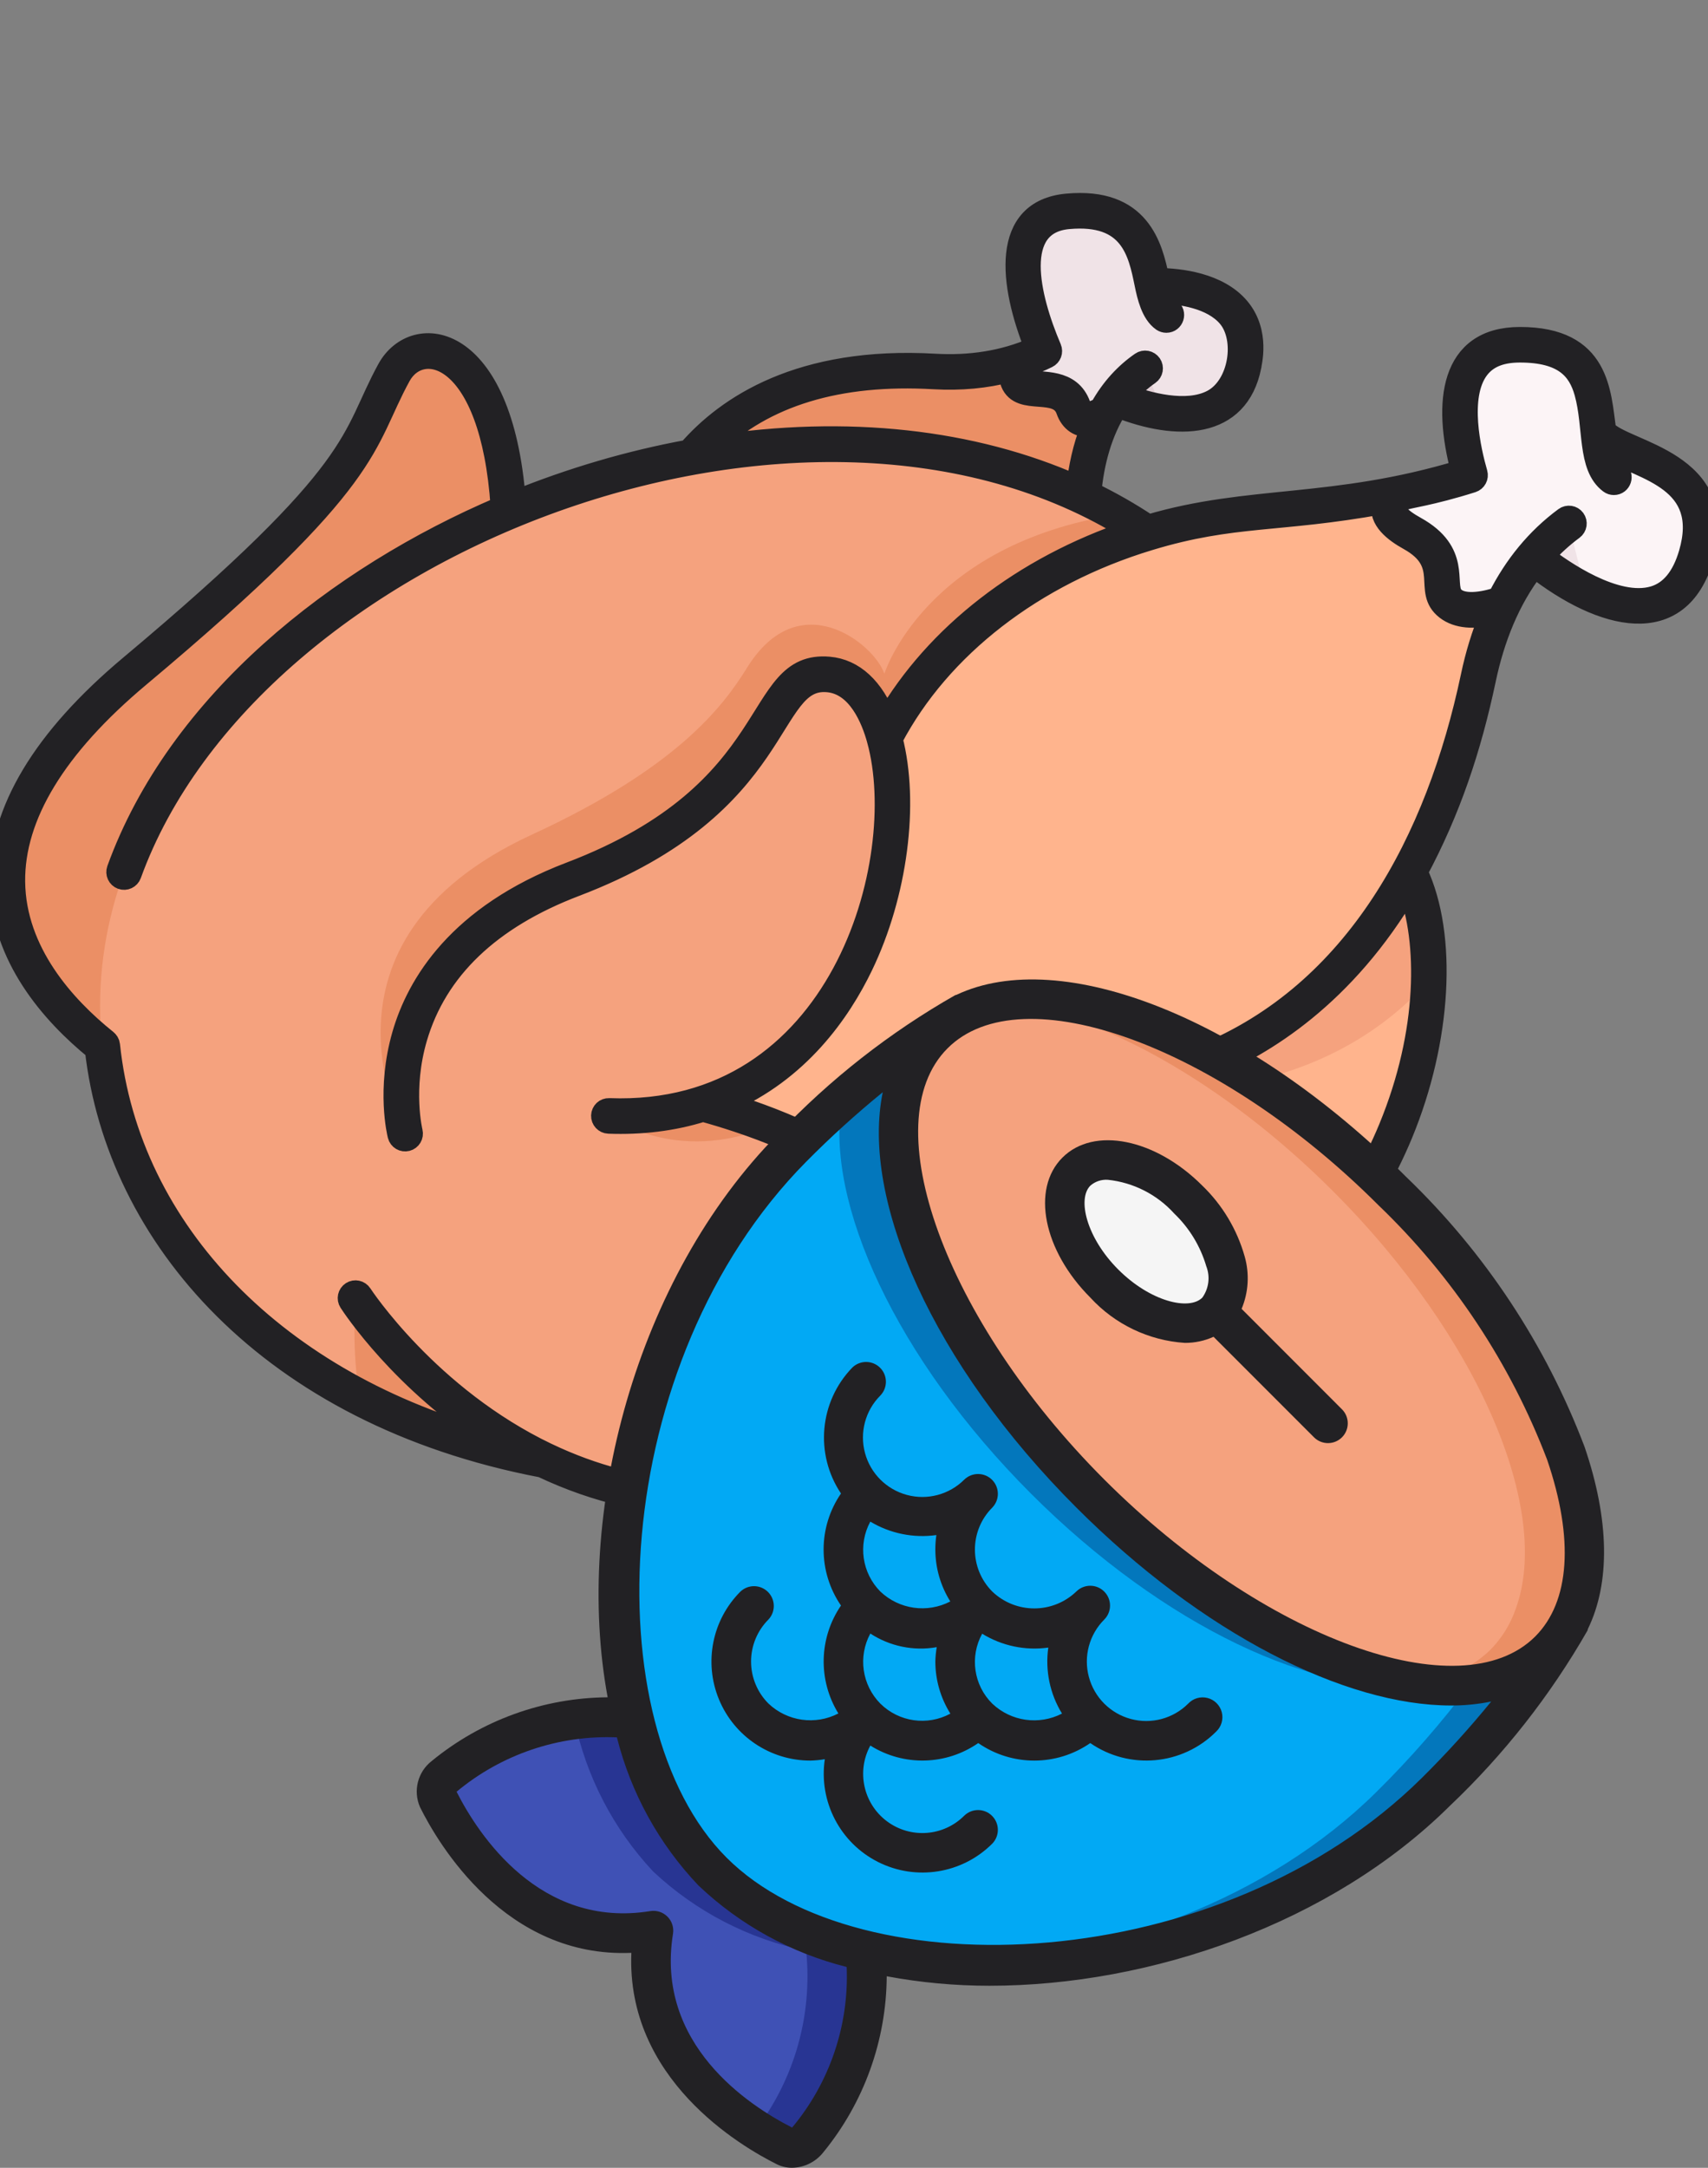 <svg width="82" height="104" viewBox="0 0 82 104" fill="none" xmlns="http://www.w3.org/2000/svg">
<rect x="0" y="0" width="82" height="104" fill="#808080" stroke="none"/>
<g clip-path="url(#clip0_3175_50695)">
<path d="M24.42 24.533C23.601 30.965 18.34 47.012 4.908 50.176C0.999 47.047 -3.686 40.704 6.467 32.2C17.881 22.64 17.093 21.186 18.913 17.872C20.042 15.816 23.948 16.283 24.42 24.533Z" fill="#EB8F65"/>
<path d="M53.077 19.83C52.325 21.222 52.077 22.77 52.003 23.829C43.148 28.028 36.543 26.742 33.227 21.921C35.178 19.624 38.67 17.467 44.862 17.824C46.37 17.91 47.711 17.73 48.901 17.34C48.275 19.602 50.924 17.834 51.53 19.571C51.816 20.39 52.57 20.126 53.077 19.83Z" fill="#EB8F65"/>
<path d="M67.651 41.832C67.603 41.882 68.686 43.401 68.593 47.046C68.418 53.9 63.968 63.627 52.353 67.495C48.838 68.665 45.554 69.478 42.37 70.013C11.376 55.876 48.299 25.135 55.076 25.57C59.468 24.234 61.395 24.821 67.292 23.633C67.174 23.689 65.697 24.425 67.798 25.592C69.985 26.806 68.733 28.233 69.612 28.942C70.473 29.638 72.112 28.97 72.175 28.942C71.664 29.98 71.254 31.169 70.968 32.534C70.167 36.316 69.005 39.369 67.651 41.832Z" fill="#FFB48D"/>
<path d="M68.595 47.046C62.324 54.063 52.328 52.139 52.328 52.139C52.328 52.139 61.81 52.437 67.651 41.836C68.307 43.144 68.648 44.962 68.595 47.046Z" fill="#F5A27E"/>
<path d="M42.458 35.412C43.229 38.219 42.872 42.491 41.09 46.182C39.644 49.188 37.25 51.807 33.753 52.944C33.735 52.953 35.2 53.317 36.962 54.009C48.867 58.671 49.066 68.014 40.393 70.848C34.663 72.712 29.858 71.824 26.128 70.047C26.126 70.047 26.124 70.047 26.122 70.046C13.177 67.588 5.858 59.145 4.905 50.176C2.718 29.431 36.688 13.313 55.076 25.572C49.813 27.197 45.013 30.48 42.458 35.412Z" fill="#F5A27E"/>
<path d="M26.124 70.046C22.827 69.42 19.867 68.394 17.281 67.056C16.862 64.874 17.065 62.277 17.065 62.277C17.065 62.277 20.274 67.256 26.124 70.046Z" fill="#EB8F65"/>
<path d="M36.959 54.008C32.428 55.937 29.227 53.534 29.227 53.534C30.901 53.597 32.404 53.382 33.744 52.945C34.898 53.264 35.969 53.619 36.959 54.008Z" fill="#EB8F65"/>
<path d="M55.078 25.571C49.815 27.197 45.015 30.479 42.46 35.411H42.458C41.979 33.652 41.054 32.468 39.766 32.356C36.396 32.066 37.78 38.266 27.502 42.181C17.325 46.054 19.449 54.386 19.449 54.386C19.449 54.386 14.307 45.214 25.532 40.043C32.468 36.848 34.688 33.935 35.864 32.036C38.378 27.979 41.976 30.899 42.458 32.321C42.458 32.321 44.377 26.135 53.634 24.684C54.196 25.004 54.612 25.26 55.078 25.571Z" fill="#EB8F65"/>
<path d="M59.706 17.512C59.253 19.766 57.43 20.024 55.841 19.78C54.851 19.628 53.951 19.282 53.53 19.103C53.361 19.336 53.21 19.582 53.076 19.83C52.569 20.127 51.816 20.388 51.529 19.57C50.923 17.832 48.273 19.602 48.9 17.339C49.331 17.202 49.74 17.035 50.134 16.843C49.56 15.498 47.664 10.472 51.255 10.141C54.671 9.827 55.037 12.236 55.343 13.711C55.705 13.704 56.479 13.716 57.284 13.914C58.687 14.261 60.176 15.168 59.706 17.512Z" fill="#F0E3E7"/>
<path d="M55.842 19.781C54.852 19.629 53.952 19.283 53.531 19.104C53.911 18.57 54.385 18.081 54.974 17.676L55.842 19.781Z" fill="#E4D1D7"/>
<path d="M57.285 13.916C56.657 14.306 55.993 15.114 55.993 15.114C55.667 14.89 55.427 14.232 55.344 13.712C55.706 13.705 56.48 13.718 57.285 13.916Z" fill="#E4D1D7"/>
<path d="M81.433 26.652C80.526 29.769 78.06 29.309 76.14 28.363C74.734 27.674 73.619 26.723 73.619 26.723C73.078 27.366 72.593 28.105 72.18 28.945C71.402 29.248 70.265 29.47 69.616 28.945C68.737 28.236 69.989 26.809 67.802 25.595C65.925 24.552 66.898 23.855 67.212 23.68C67.253 23.657 67.285 23.641 67.297 23.636C68.642 23.362 69.726 23.07 70.578 22.8C70.047 20.972 69.16 16.557 72.943 16.543C76.587 16.529 76.485 18.985 76.755 20.784V20.786C77.618 22.07 82.741 22.164 81.433 26.652Z" fill="#FCF4F6"/>
<path d="M76.138 28.361C74.733 27.672 73.617 26.72 73.617 26.72C74.135 26.102 74.706 25.567 75.323 25.113C75.323 25.113 75.762 27.038 76.138 28.361Z" fill="#F0E3E7"/>
<path d="M78.046 21.62C77.707 22.146 77.477 22.898 77.477 22.898C76.851 22.429 76.835 21.46 76.75 20.785C76.968 21.109 77.457 21.358 78.046 21.62Z" fill="#F0E3E7"/>
<mask id="path-15-outside-1_3175_50695" maskUnits="userSpaceOnUse" x="-1" y="8.758" width="84" height="64" fill="black">
<rect fill="white" x="-1" y="8.758" width="84" height="64"/>
<path d="M77.092 20.642C76.836 18.847 76.826 16.186 72.973 16.186C69.604 16.186 69.287 19.321 70.145 22.561C63.995 24.417 59.994 23.745 55.137 25.186C54.262 24.603 53.342 24.078 52.379 23.613C52.506 22.207 52.891 20.724 53.664 19.537C56.514 20.662 59.451 20.597 60.057 17.581C60.057 17.474 60.501 15.963 59.502 14.769C58.498 13.57 56.637 13.37 55.634 13.356C55.322 11.839 54.738 9.463 51.226 9.788C48.039 10.08 48.463 13.631 49.681 16.665C48.167 17.335 46.538 17.564 44.885 17.469C38.413 17.096 34.88 19.483 33.042 21.595C30.236 22.109 27.432 22.934 24.742 24.024C24.121 15.857 19.889 15.364 18.605 17.701C16.78 21.025 17.601 22.414 6.241 31.928C2.063 35.428 -0.037 38.921 0 42.311C0.04 45.903 2.482 48.657 4.574 50.359C5.59 59.316 12.912 67.883 26.02 70.386C28.63 71.622 31.335 72.24 34.111 72.24C37.305 72.24 40.561 71.368 42.487 70.352C45.718 69.809 49.076 68.961 52.468 67.831C61.857 64.704 65.808 58.077 67.328 54.405C69.195 49.894 69.475 44.875 68.045 41.833C69.632 38.868 70.618 35.911 71.317 32.607C71.724 30.673 72.451 28.782 73.671 27.217C76.927 29.76 80.623 30.696 81.773 26.748C83.133 22.08 77.984 21.688 77.092 20.642ZM50.463 16.704C49.398 14.208 48.59 10.741 51.291 10.492C54.271 10.22 54.658 12.107 54.967 13.625C55.089 14.217 55.276 15.042 55.794 15.403C55.856 15.445 55.926 15.466 55.996 15.466C56.34 15.466 56.482 15.019 56.198 14.822C56.057 14.724 55.901 14.421 55.793 14.068C56.648 14.099 58.182 14.293 58.96 15.223C59.83 16.263 59.498 18.506 58.195 19.193C56.951 19.848 55.07 19.306 54.103 18.946C54.42 18.568 54.78 18.238 55.178 17.964C55.339 17.853 55.379 17.633 55.269 17.472C55.157 17.311 54.938 17.27 54.777 17.381C54.024 17.9 53.347 18.621 52.821 19.567C52.403 19.792 52.024 19.9 51.868 19.452C51.407 18.13 50.005 18.405 49.394 18.239C49.12 18.164 49.129 17.954 49.201 17.612C49.566 17.487 49.932 17.335 50.292 17.16C50.462 17.078 50.537 16.877 50.463 16.704ZM44.844 18.175C46.121 18.247 47.334 18.135 48.457 17.838C48.448 18.014 48.468 18.199 48.535 18.364C48.992 19.5 50.793 18.521 51.199 19.685C51.39 20.23 51.81 20.533 52.393 20.46C51.986 21.463 51.792 22.475 51.701 23.3C46.699 21.076 40.652 20.406 34.209 21.398C36.689 18.997 40.258 17.909 44.844 18.175ZM40.287 70.511C35.416 72.096 30.704 71.833 26.283 69.728C26.283 69.728 26.282 69.728 26.282 69.728C20.595 67.016 17.396 62.134 17.364 62.085C17.258 61.921 17.039 61.874 16.875 61.98C16.711 62.086 16.664 62.304 16.77 62.468C16.885 62.648 19.304 66.341 23.769 69.147C13.377 66.384 6.212 59.119 5.262 50.138C5.25 50.029 5.198 49.955 5.118 49.889C3.124 48.289 0.745 45.677 0.708 42.303C0.673 39.136 2.688 35.827 6.696 32.47C18.179 22.852 17.397 21.372 19.225 18.042C20.219 16.234 23.559 16.9 24.054 24.311C16.218 27.645 8.536 33.682 5.625 41.715C5.559 41.899 5.653 42.102 5.837 42.169C6.021 42.235 6.223 42.14 6.29 41.956C12.087 25.955 38.786 15.736 54.262 25.459C49.119 27.183 44.916 30.438 42.542 34.529C41.948 32.996 40.992 32.107 39.797 32.004C36.015 31.674 37.712 37.915 27.377 41.85C21.985 43.903 20.02 47.218 19.322 49.638C18.563 52.267 19.086 54.384 19.108 54.473C19.157 54.665 19.352 54.776 19.538 54.728C19.727 54.68 19.841 54.488 19.794 54.299C19.789 54.279 19.294 52.252 20.011 49.801C20.97 46.523 23.533 44.07 27.629 42.511C37.874 38.61 36.767 32.452 39.737 32.709C41.18 32.833 41.849 34.513 42.12 35.504C42.12 35.504 42.12 35.504 42.12 35.505C43.714 41.304 40.358 53.602 29.245 53.182C29.042 53.174 28.886 53.327 28.878 53.522C28.871 53.717 29.023 53.881 29.219 53.889C30.773 53.946 32.298 53.773 33.752 53.315C42.733 55.813 46.023 60.38 46.103 63.83C46.172 66.804 43.998 69.301 40.287 70.511ZM70.626 32.461C68.969 40.289 65.115 47.614 57.701 50.622C54.699 51.84 52.364 51.787 52.34 51.786C52.147 51.772 51.983 51.934 51.976 52.129C51.97 52.324 52.123 52.487 52.319 52.493C53.469 52.532 55.701 52.192 57.933 51.291C60.706 50.173 64.587 47.764 67.61 42.626C68.552 45.139 68.609 49.459 66.675 54.134C65.201 57.695 61.367 64.123 52.245 67.16C49.47 68.085 46.721 68.815 44.047 69.345C49.347 65.148 47.383 56.748 34.869 52.903C38.356 51.411 40.341 48.561 41.413 46.336C43.072 42.897 43.638 38.546 42.838 35.452C45.151 31.06 49.639 27.587 55.175 25.911C55.177 25.91 55.18 25.91 55.182 25.909C59.226 24.683 61.358 25.078 66.355 24.173C66.174 24.939 66.942 25.519 67.63 25.901C69.692 27.046 68.27 28.344 69.416 29.234C69.992 29.683 70.814 29.674 71.53 29.514C71.151 30.417 70.847 31.405 70.626 32.461ZM81.094 26.55C80.764 27.681 80.194 28.375 79.399 28.613C77.569 29.16 74.978 27.331 74.13 26.676C74.557 26.203 75.026 25.772 75.534 25.398C75.691 25.282 75.724 25.061 75.608 24.903C75.493 24.746 75.271 24.712 75.114 24.828C73.757 25.829 72.702 27.131 71.928 28.658C71.268 28.891 70.129 29.101 69.74 28.563C69.321 27.993 70.136 26.484 67.974 25.283C67.237 24.873 66.649 24.401 67.383 23.986C67.551 23.891 68.673 23.771 70.684 23.134C70.867 23.076 70.97 22.883 70.917 22.699C70.609 21.637 70 19.026 70.983 17.713C71.457 17.08 72.186 16.893 72.974 16.893C75.069 16.893 75.772 17.728 76.082 18.836C76.542 20.481 76.205 22.384 77.27 23.179C77.333 23.227 77.408 23.25 77.481 23.25C77.822 23.25 77.963 22.814 77.693 22.613C77.406 22.398 77.283 22.014 77.212 21.602C78.925 22.56 82.114 23.05 81.094 26.55Z"/>
</mask>
<path d="M77.092 20.642C76.836 18.847 76.826 16.186 72.973 16.186C69.604 16.186 69.287 19.321 70.145 22.561C63.995 24.417 59.994 23.745 55.137 25.186C54.262 24.603 53.342 24.078 52.379 23.613C52.506 22.207 52.891 20.724 53.664 19.537C56.514 20.662 59.451 20.597 60.057 17.581C60.057 17.474 60.501 15.963 59.502 14.769C58.498 13.57 56.637 13.37 55.634 13.356C55.322 11.839 54.738 9.463 51.226 9.788C48.039 10.08 48.463 13.631 49.681 16.665C48.167 17.335 46.538 17.564 44.885 17.469C38.413 17.096 34.88 19.483 33.042 21.595C30.236 22.109 27.432 22.934 24.742 24.024C24.121 15.857 19.889 15.364 18.605 17.701C16.78 21.025 17.601 22.414 6.241 31.928C2.063 35.428 -0.037 38.921 0 42.311C0.04 45.903 2.482 48.657 4.574 50.359C5.59 59.316 12.912 67.883 26.02 70.386C28.63 71.622 31.335 72.24 34.111 72.24C37.305 72.24 40.561 71.368 42.487 70.352C45.718 69.809 49.076 68.961 52.468 67.831C61.857 64.704 65.808 58.077 67.328 54.405C69.195 49.894 69.475 44.875 68.045 41.833C69.632 38.868 70.618 35.911 71.317 32.607C71.724 30.673 72.451 28.782 73.671 27.217C76.927 29.76 80.623 30.696 81.773 26.748C83.133 22.08 77.984 21.688 77.092 20.642ZM50.463 16.704C49.398 14.208 48.59 10.741 51.291 10.492C54.271 10.22 54.658 12.107 54.967 13.625C55.089 14.217 55.276 15.042 55.794 15.403C55.856 15.445 55.926 15.466 55.996 15.466C56.34 15.466 56.482 15.019 56.198 14.822C56.057 14.724 55.901 14.421 55.793 14.068C56.648 14.099 58.182 14.293 58.96 15.223C59.83 16.263 59.498 18.506 58.195 19.193C56.951 19.848 55.07 19.306 54.103 18.946C54.42 18.568 54.78 18.238 55.178 17.964C55.339 17.853 55.379 17.633 55.269 17.472C55.157 17.311 54.938 17.27 54.777 17.381C54.024 17.9 53.347 18.621 52.821 19.567C52.403 19.792 52.024 19.9 51.868 19.452C51.407 18.13 50.005 18.405 49.394 18.239C49.12 18.164 49.129 17.954 49.201 17.612C49.566 17.487 49.932 17.335 50.292 17.16C50.462 17.078 50.537 16.877 50.463 16.704ZM44.844 18.175C46.121 18.247 47.334 18.135 48.457 17.838C48.448 18.014 48.468 18.199 48.535 18.364C48.992 19.5 50.793 18.521 51.199 19.685C51.39 20.23 51.81 20.533 52.393 20.46C51.986 21.463 51.792 22.475 51.701 23.3C46.699 21.076 40.652 20.406 34.209 21.398C36.689 18.997 40.258 17.909 44.844 18.175ZM40.287 70.511C35.416 72.096 30.704 71.833 26.283 69.728C26.283 69.728 26.282 69.728 26.282 69.728C20.595 67.016 17.396 62.134 17.364 62.085C17.258 61.921 17.039 61.874 16.875 61.98C16.711 62.086 16.664 62.304 16.77 62.468C16.885 62.648 19.304 66.341 23.769 69.147C13.377 66.384 6.212 59.119 5.262 50.138C5.25 50.029 5.198 49.955 5.118 49.889C3.124 48.289 0.745 45.677 0.708 42.303C0.673 39.136 2.688 35.827 6.696 32.47C18.179 22.852 17.397 21.372 19.225 18.042C20.219 16.234 23.559 16.9 24.054 24.311C16.218 27.645 8.536 33.682 5.625 41.715C5.559 41.899 5.653 42.102 5.837 42.169C6.021 42.235 6.223 42.14 6.29 41.956C12.087 25.955 38.786 15.736 54.262 25.459C49.119 27.183 44.916 30.438 42.542 34.529C41.948 32.996 40.992 32.107 39.797 32.004C36.015 31.674 37.712 37.915 27.377 41.85C21.985 43.903 20.02 47.218 19.322 49.638C18.563 52.267 19.086 54.384 19.108 54.473C19.157 54.665 19.352 54.776 19.538 54.728C19.727 54.68 19.841 54.488 19.794 54.299C19.789 54.279 19.294 52.252 20.011 49.801C20.97 46.523 23.533 44.07 27.629 42.511C37.874 38.61 36.767 32.452 39.737 32.709C41.18 32.833 41.849 34.513 42.12 35.504C42.12 35.504 42.12 35.504 42.12 35.505C43.714 41.304 40.358 53.602 29.245 53.182C29.042 53.174 28.886 53.327 28.878 53.522C28.871 53.717 29.023 53.881 29.219 53.889C30.773 53.946 32.298 53.773 33.752 53.315C42.733 55.813 46.023 60.38 46.103 63.83C46.172 66.804 43.998 69.301 40.287 70.511ZM70.626 32.461C68.969 40.289 65.115 47.614 57.701 50.622C54.699 51.84 52.364 51.787 52.34 51.786C52.147 51.772 51.983 51.934 51.976 52.129C51.97 52.324 52.123 52.487 52.319 52.493C53.469 52.532 55.701 52.192 57.933 51.291C60.706 50.173 64.587 47.764 67.61 42.626C68.552 45.139 68.609 49.459 66.675 54.134C65.201 57.695 61.367 64.123 52.245 67.16C49.47 68.085 46.721 68.815 44.047 69.345C49.347 65.148 47.383 56.748 34.869 52.903C38.356 51.411 40.341 48.561 41.413 46.336C43.072 42.897 43.638 38.546 42.838 35.452C45.151 31.06 49.639 27.587 55.175 25.911C55.177 25.91 55.18 25.91 55.182 25.909C59.226 24.683 61.358 25.078 66.355 24.173C66.174 24.939 66.942 25.519 67.63 25.901C69.692 27.046 68.27 28.344 69.416 29.234C69.992 29.683 70.814 29.674 71.53 29.514C71.151 30.417 70.847 31.405 70.626 32.461ZM81.094 26.55C80.764 27.681 80.194 28.375 79.399 28.613C77.569 29.16 74.978 27.331 74.13 26.676C74.557 26.203 75.026 25.772 75.534 25.398C75.691 25.282 75.724 25.061 75.608 24.903C75.493 24.746 75.271 24.712 75.114 24.828C73.757 25.829 72.702 27.131 71.928 28.658C71.268 28.891 70.129 29.101 69.74 28.563C69.321 27.993 70.136 26.484 67.974 25.283C67.237 24.873 66.649 24.401 67.383 23.986C67.551 23.891 68.673 23.771 70.684 23.134C70.867 23.076 70.97 22.883 70.917 22.699C70.609 21.637 70 19.026 70.983 17.713C71.457 17.08 72.186 16.893 72.974 16.893C75.069 16.893 75.772 17.728 76.082 18.836C76.542 20.481 76.205 22.384 77.27 23.179C77.333 23.227 77.408 23.25 77.481 23.25C77.822 23.25 77.963 22.814 77.693 22.613C77.406 22.398 77.283 22.014 77.212 21.602C78.925 22.56 82.114 23.05 81.094 26.55Z" fill="#222124"/>
<path d="M77.092 20.642C76.836 18.847 76.826 16.186 72.973 16.186C69.604 16.186 69.287 19.321 70.145 22.561C63.995 24.417 59.994 23.745 55.137 25.186C54.262 24.603 53.342 24.078 52.379 23.613C52.506 22.207 52.891 20.724 53.664 19.537C56.514 20.662 59.451 20.597 60.057 17.581C60.057 17.474 60.501 15.963 59.502 14.769C58.498 13.57 56.637 13.37 55.634 13.356C55.322 11.839 54.738 9.463 51.226 9.788C48.039 10.08 48.463 13.631 49.681 16.665C48.167 17.335 46.538 17.564 44.885 17.469C38.413 17.096 34.88 19.483 33.042 21.595C30.236 22.109 27.432 22.934 24.742 24.024C24.121 15.857 19.889 15.364 18.605 17.701C16.78 21.025 17.601 22.414 6.241 31.928C2.063 35.428 -0.037 38.921 0 42.311C0.04 45.903 2.482 48.657 4.574 50.359C5.59 59.316 12.912 67.883 26.02 70.386C28.63 71.622 31.335 72.24 34.111 72.24C37.305 72.24 40.561 71.368 42.487 70.352C45.718 69.809 49.076 68.961 52.468 67.831C61.857 64.704 65.808 58.077 67.328 54.405C69.195 49.894 69.475 44.875 68.045 41.833C69.632 38.868 70.618 35.911 71.317 32.607C71.724 30.673 72.451 28.782 73.671 27.217C76.927 29.76 80.623 30.696 81.773 26.748C83.133 22.08 77.984 21.688 77.092 20.642ZM50.463 16.704C49.398 14.208 48.59 10.741 51.291 10.492C54.271 10.22 54.658 12.107 54.967 13.625C55.089 14.217 55.276 15.042 55.794 15.403C55.856 15.445 55.926 15.466 55.996 15.466C56.34 15.466 56.482 15.019 56.198 14.822C56.057 14.724 55.901 14.421 55.793 14.068C56.648 14.099 58.182 14.293 58.96 15.223C59.83 16.263 59.498 18.506 58.195 19.193C56.951 19.848 55.07 19.306 54.103 18.946C54.42 18.568 54.78 18.238 55.178 17.964C55.339 17.853 55.379 17.633 55.269 17.472C55.157 17.311 54.938 17.27 54.777 17.381C54.024 17.9 53.347 18.621 52.821 19.567C52.403 19.792 52.024 19.9 51.868 19.452C51.407 18.13 50.005 18.405 49.394 18.239C49.12 18.164 49.129 17.954 49.201 17.612C49.566 17.487 49.932 17.335 50.292 17.16C50.462 17.078 50.537 16.877 50.463 16.704ZM44.844 18.175C46.121 18.247 47.334 18.135 48.457 17.838C48.448 18.014 48.468 18.199 48.535 18.364C48.992 19.5 50.793 18.521 51.199 19.685C51.39 20.23 51.81 20.533 52.393 20.46C51.986 21.463 51.792 22.475 51.701 23.3C46.699 21.076 40.652 20.406 34.209 21.398C36.689 18.997 40.258 17.909 44.844 18.175ZM40.287 70.511C35.416 72.096 30.704 71.833 26.283 69.728C26.283 69.728 26.282 69.728 26.282 69.728C20.595 67.016 17.396 62.134 17.364 62.085C17.258 61.921 17.039 61.874 16.875 61.98C16.711 62.086 16.664 62.304 16.77 62.468C16.885 62.648 19.304 66.341 23.769 69.147C13.377 66.384 6.212 59.119 5.262 50.138C5.25 50.029 5.198 49.955 5.118 49.889C3.124 48.289 0.745 45.677 0.708 42.303C0.673 39.136 2.688 35.827 6.696 32.47C18.179 22.852 17.397 21.372 19.225 18.042C20.219 16.234 23.559 16.9 24.054 24.311C16.218 27.645 8.536 33.682 5.625 41.715C5.559 41.899 5.653 42.102 5.837 42.169C6.021 42.235 6.223 42.14 6.29 41.956C12.087 25.955 38.786 15.736 54.262 25.459C49.119 27.183 44.916 30.438 42.542 34.529C41.948 32.996 40.992 32.107 39.797 32.004C36.015 31.674 37.712 37.915 27.377 41.85C21.985 43.903 20.02 47.218 19.322 49.638C18.563 52.267 19.086 54.384 19.108 54.473C19.157 54.665 19.352 54.776 19.538 54.728C19.727 54.68 19.841 54.488 19.794 54.299C19.789 54.279 19.294 52.252 20.011 49.801C20.97 46.523 23.533 44.07 27.629 42.511C37.874 38.61 36.767 32.452 39.737 32.709C41.18 32.833 41.849 34.513 42.12 35.504C42.12 35.504 42.12 35.504 42.12 35.505C43.714 41.304 40.358 53.602 29.245 53.182C29.042 53.174 28.886 53.327 28.878 53.522C28.871 53.717 29.023 53.881 29.219 53.889C30.773 53.946 32.298 53.773 33.752 53.315C42.733 55.813 46.023 60.38 46.103 63.83C46.172 66.804 43.998 69.301 40.287 70.511ZM70.626 32.461C68.969 40.289 65.115 47.614 57.701 50.622C54.699 51.84 52.364 51.787 52.34 51.786C52.147 51.772 51.983 51.934 51.976 52.129C51.97 52.324 52.123 52.487 52.319 52.493C53.469 52.532 55.701 52.192 57.933 51.291C60.706 50.173 64.587 47.764 67.61 42.626C68.552 45.139 68.609 49.459 66.675 54.134C65.201 57.695 61.367 64.123 52.245 67.16C49.47 68.085 46.721 68.815 44.047 69.345C49.347 65.148 47.383 56.748 34.869 52.903C38.356 51.411 40.341 48.561 41.413 46.336C43.072 42.897 43.638 38.546 42.838 35.452C45.151 31.06 49.639 27.587 55.175 25.911C55.177 25.91 55.18 25.91 55.182 25.909C59.226 24.683 61.358 25.078 66.355 24.173C66.174 24.939 66.942 25.519 67.63 25.901C69.692 27.046 68.27 28.344 69.416 29.234C69.992 29.683 70.814 29.674 71.53 29.514C71.151 30.417 70.847 31.405 70.626 32.461ZM81.094 26.55C80.764 27.681 80.194 28.375 79.399 28.613C77.569 29.16 74.978 27.331 74.13 26.676C74.557 26.203 75.026 25.772 75.534 25.398C75.691 25.282 75.724 25.061 75.608 24.903C75.493 24.746 75.271 24.712 75.114 24.828C73.757 25.829 72.702 27.131 71.928 28.658C71.268 28.891 70.129 29.101 69.74 28.563C69.321 27.993 70.136 26.484 67.974 25.283C67.237 24.873 66.649 24.401 67.383 23.986C67.551 23.891 68.673 23.771 70.684 23.134C70.867 23.076 70.97 22.883 70.917 22.699C70.609 21.637 70 19.026 70.983 17.713C71.457 17.08 72.186 16.893 72.974 16.893C75.069 16.893 75.772 17.728 76.082 18.836C76.542 20.481 76.205 22.384 77.27 23.179C77.333 23.227 77.408 23.25 77.481 23.25C77.822 23.25 77.963 22.814 77.693 22.613C77.406 22.398 77.283 22.014 77.212 21.602C78.925 22.56 82.114 23.05 81.094 26.55Z" stroke="#222124" mask="url(#path-15-outside-1_3175_50695)"/>
</g>
<g clip-path="url(#clip1_3175_50695)">
<path d="M75.621 77.189C75.363 77.937 74.937 78.616 74.376 79.175C70.367 83.184 60.506 79.811 52.346 71.651C44.185 63.49 40.813 53.629 44.822 49.62C45.458 48.988 46.242 48.525 47.102 48.271C51.871 46.789 59.974 50.266 66.852 57.144C73.882 64.174 77.359 72.468 75.621 77.189Z" fill="#F5A27E"/>
<path d="M66.848 57.145C60.444 50.741 52.981 47.29 48.133 48.044C52.783 48.635 58.745 51.895 63.998 57.147C71.028 64.177 74.505 72.471 72.766 77.192C72.508 77.94 72.082 78.62 71.522 79.178C70.6 80.051 69.42 80.602 68.159 80.747C70.746 81.084 72.935 80.61 74.37 79.175C74.931 78.617 75.356 77.938 75.614 77.19C77.355 72.468 73.878 64.175 66.848 57.145Z" fill="#EB8F65"/>
<path d="M74.372 79.176C74.695 78.857 74.973 78.496 75.199 78.103C73.47 80.999 71.358 83.648 68.919 85.978C61.785 93.027 50.033 95.621 41.55 93.588C38.798 93.023 36.256 91.708 34.206 89.788C32.286 87.737 30.971 85.196 30.406 82.444C28.373 73.961 30.967 62.209 38.016 55.075C40.321 52.684 42.923 50.6 45.758 48.871C45.418 49.086 45.103 49.338 44.818 49.622C40.809 53.631 44.181 63.492 52.342 71.652C60.502 79.813 70.363 83.185 74.372 79.176Z" fill="#02A9F4"/>
<path d="M45.76 48.871C43.854 50.005 42.066 51.326 40.421 52.815C39.583 57.66 43.025 65.184 49.493 71.652C55.888 78.046 63.316 81.485 68.161 80.748C63.519 80.144 57.583 76.893 52.342 71.652C44.183 63.492 40.811 53.631 44.82 49.622C45.105 49.338 45.42 49.086 45.76 48.871Z" fill="#0377BC"/>
<path d="M74.376 79.175C73.344 80.149 72.002 80.727 70.586 80.81C69.211 82.642 67.703 84.369 66.073 85.977C60.866 91.122 53.201 93.882 46.141 94.213C53.913 94.594 63.004 91.824 68.923 85.977C71.361 83.647 73.473 80.998 75.202 78.102C74.976 78.495 74.698 78.856 74.376 79.175Z" fill="#0377BC"/>
<path d="M38.779 102.679C38.535 103.005 38.104 103.129 37.724 102.983C35.891 102.071 30.381 98.802 31.369 92.627C25.194 93.615 21.926 88.106 21.014 86.272C20.867 85.892 20.992 85.461 21.318 85.218C23.851 83.105 27.129 82.105 30.41 82.444C30.974 85.195 32.289 87.737 34.209 89.787C36.26 91.707 38.801 93.022 41.553 93.587C41.891 96.868 40.891 100.146 38.779 102.679Z" fill="#3F51B5"/>
<path d="M41.553 93.587C38.802 93.023 36.26 91.707 34.21 89.787C32.29 87.737 30.974 85.195 30.41 82.444C29.465 82.341 28.512 82.354 27.57 82.482C28.137 85.219 29.448 87.747 31.36 89.787C33.41 91.707 35.952 93.023 38.703 93.587C39.016 96.648 38.154 99.714 36.292 102.164C36.755 102.462 37.233 102.736 37.725 102.983C38.105 103.129 38.536 103.005 38.779 102.679C40.891 100.146 41.892 96.868 41.553 93.587Z" fill="#283593"/>
<path d="M58.38 62.92C59.493 61.807 58.891 59.402 57.037 57.547C55.182 55.692 52.776 55.091 51.663 56.204C50.551 57.317 51.152 59.722 53.007 61.577C54.861 63.432 57.267 64.033 58.38 62.92Z" fill="#F5F5F5"/>
<path d="M20.163 86.693C21.042 88.467 24.272 93.945 30.311 93.687C30.061 99.734 35.531 102.955 37.322 103.843C37.543 103.946 37.783 103.999 38.026 103.998C38.61 103.99 39.16 103.719 39.523 103.261C41.477 100.877 42.553 97.894 42.571 94.811C44.197 95.114 45.847 95.266 47.501 95.266C55.274 95.266 63.922 92.259 69.59 86.651C72.199 84.18 74.431 81.339 76.216 78.221C76.227 78.196 76.225 78.169 76.236 78.145C77.308 75.937 77.275 72.927 76.075 69.414C74.218 64.522 71.298 60.102 67.525 56.476C59.858 48.813 50.949 45.353 45.916 47.728C45.898 47.735 45.877 47.733 45.859 47.742C42.71 49.534 39.842 51.781 37.347 54.41C30.513 61.315 27.546 72.65 29.173 81.427C26.091 81.45 23.11 82.529 20.727 84.483C20.055 85.004 19.823 85.914 20.163 86.693ZM66.178 57.819C69.748 61.24 72.514 65.41 74.277 70.029C75.575 73.829 75.371 76.839 73.707 78.508C70.136 82.072 60.664 78.627 53.018 70.982C45.373 63.336 41.923 53.861 45.49 50.294C49.056 46.726 58.531 50.172 66.178 57.819ZM38.698 55.74C39.865 54.561 41.094 53.446 42.38 52.399C41.319 57.583 44.802 65.451 51.672 72.321C57.731 78.38 64.574 81.821 69.662 81.821C70.309 81.823 70.955 81.759 71.59 81.631C70.545 82.912 69.432 84.137 68.257 85.3C58.624 94.828 41.29 95.528 34.882 89.119C28.474 82.71 29.171 65.374 38.698 55.74ZM29.616 83.344C30.287 86.014 31.637 88.465 33.536 90.459C35.531 92.351 37.981 93.697 40.648 94.364C40.764 97.169 39.83 99.916 38.029 102.069C35.93 101.003 31.457 98.069 32.31 92.773C32.359 92.472 32.26 92.165 32.044 91.95C31.828 91.734 31.522 91.635 31.221 91.684C25.924 92.539 22.969 88.028 21.92 85.957C24.074 84.165 26.816 83.235 29.616 83.348V83.344Z" fill="#222124"/>
<path d="M56.884 64.425C57.359 64.427 57.829 64.327 58.261 64.132L63.096 68.966C63.469 69.326 64.061 69.321 64.428 68.954C64.794 68.588 64.799 67.996 64.439 67.623L59.609 62.792C59.941 61.996 59.993 61.111 59.757 60.281C59.392 58.987 58.69 57.814 57.722 56.88C55.461 54.618 52.51 54.03 51.005 55.536C49.499 57.042 50.088 59.993 52.348 62.253C53.524 63.534 55.149 64.311 56.884 64.425ZM52.348 56.88C52.579 56.679 52.881 56.579 53.187 56.6C54.414 56.729 55.551 57.307 56.379 58.224C57.101 58.916 57.63 59.786 57.913 60.747C58.108 61.249 58.036 61.815 57.723 62.253C57.088 62.888 55.229 62.443 53.692 60.91C52.155 59.377 51.714 57.509 52.348 56.88Z" fill="#222124"/>
<path d="M38.906 84.464C39.139 84.458 39.37 84.436 39.599 84.397C39.298 86.42 40.328 88.408 42.155 89.328C43.982 90.248 46.193 89.893 47.64 88.446C48 88.074 47.995 87.481 47.628 87.115C47.262 86.748 46.669 86.743 46.296 87.103C45.299 88.105 43.718 88.221 42.584 87.377C41.451 86.533 41.11 84.984 41.784 83.742C43.379 84.744 45.418 84.697 46.965 83.623C48.583 84.744 50.726 84.744 52.343 83.623C54.226 84.923 56.77 84.692 58.387 83.073C58.64 82.836 58.743 82.48 58.657 82.144C58.571 81.809 58.309 81.546 57.974 81.46C57.638 81.374 57.282 81.477 57.045 81.73C56.325 82.45 55.275 82.731 54.291 82.467C53.307 82.204 52.539 81.435 52.276 80.451C52.012 79.468 52.294 78.418 53.014 77.698C53.385 77.327 53.385 76.725 53.013 76.354C52.642 75.983 52.041 75.984 51.67 76.355C50.542 77.432 48.767 77.432 47.64 76.355C46.527 75.242 46.527 73.438 47.64 72.325C48 71.952 47.995 71.36 47.628 70.993C47.262 70.627 46.669 70.622 46.296 70.982C45.576 71.702 44.526 71.983 43.543 71.719C42.559 71.456 41.79 70.687 41.527 69.704C41.263 68.72 41.544 67.67 42.265 66.95C42.625 66.577 42.62 65.984 42.253 65.618C41.887 65.252 41.294 65.246 40.921 65.606C39.336 67.239 39.108 69.759 40.375 71.65C39.263 73.269 39.263 75.406 40.375 77.025C39.314 78.575 39.265 80.603 40.25 82.202C39.144 82.775 37.797 82.584 36.893 81.727C36.358 81.192 36.058 80.467 36.058 79.711C36.058 78.955 36.358 78.23 36.893 77.695C37.244 77.321 37.233 76.736 36.87 76.373C36.507 76.011 35.922 76.003 35.548 76.355C34.189 77.713 33.783 79.756 34.518 81.531C35.253 83.306 36.985 84.464 38.906 84.464ZM42.265 81.73C41.381 80.838 41.186 79.472 41.784 78.368C42.725 78.983 43.865 79.217 44.972 79.022C44.933 79.25 44.91 79.482 44.905 79.714C44.906 80.597 45.157 81.463 45.627 82.211C44.522 82.808 43.157 82.613 42.265 81.73ZM50.328 79.042C50.172 80.142 50.405 81.262 50.986 82.208C49.883 82.776 48.541 82.586 47.64 81.733C46.745 80.849 46.547 79.479 47.153 78.377C48.102 78.961 49.225 79.197 50.328 79.042ZM44.954 73.644C44.921 73.874 44.904 74.107 44.905 74.34C44.906 75.22 45.155 76.083 45.623 76.829C44.517 77.403 43.169 77.212 42.266 76.354C41.382 75.464 41.186 74.101 41.783 72.999C42.735 73.57 43.854 73.798 44.954 73.644Z" fill="#222124"/>
</g>
<defs>
<clipPath id="clip0_3175_50695">
<rect width="82" height="82" fill="white"/>
</clipPath>
<clipPath id="clip1_3175_50695">
<rect width="57" height="57" fill="white" transform="translate(20 47)"/>
</clipPath>
</defs>
</svg>
